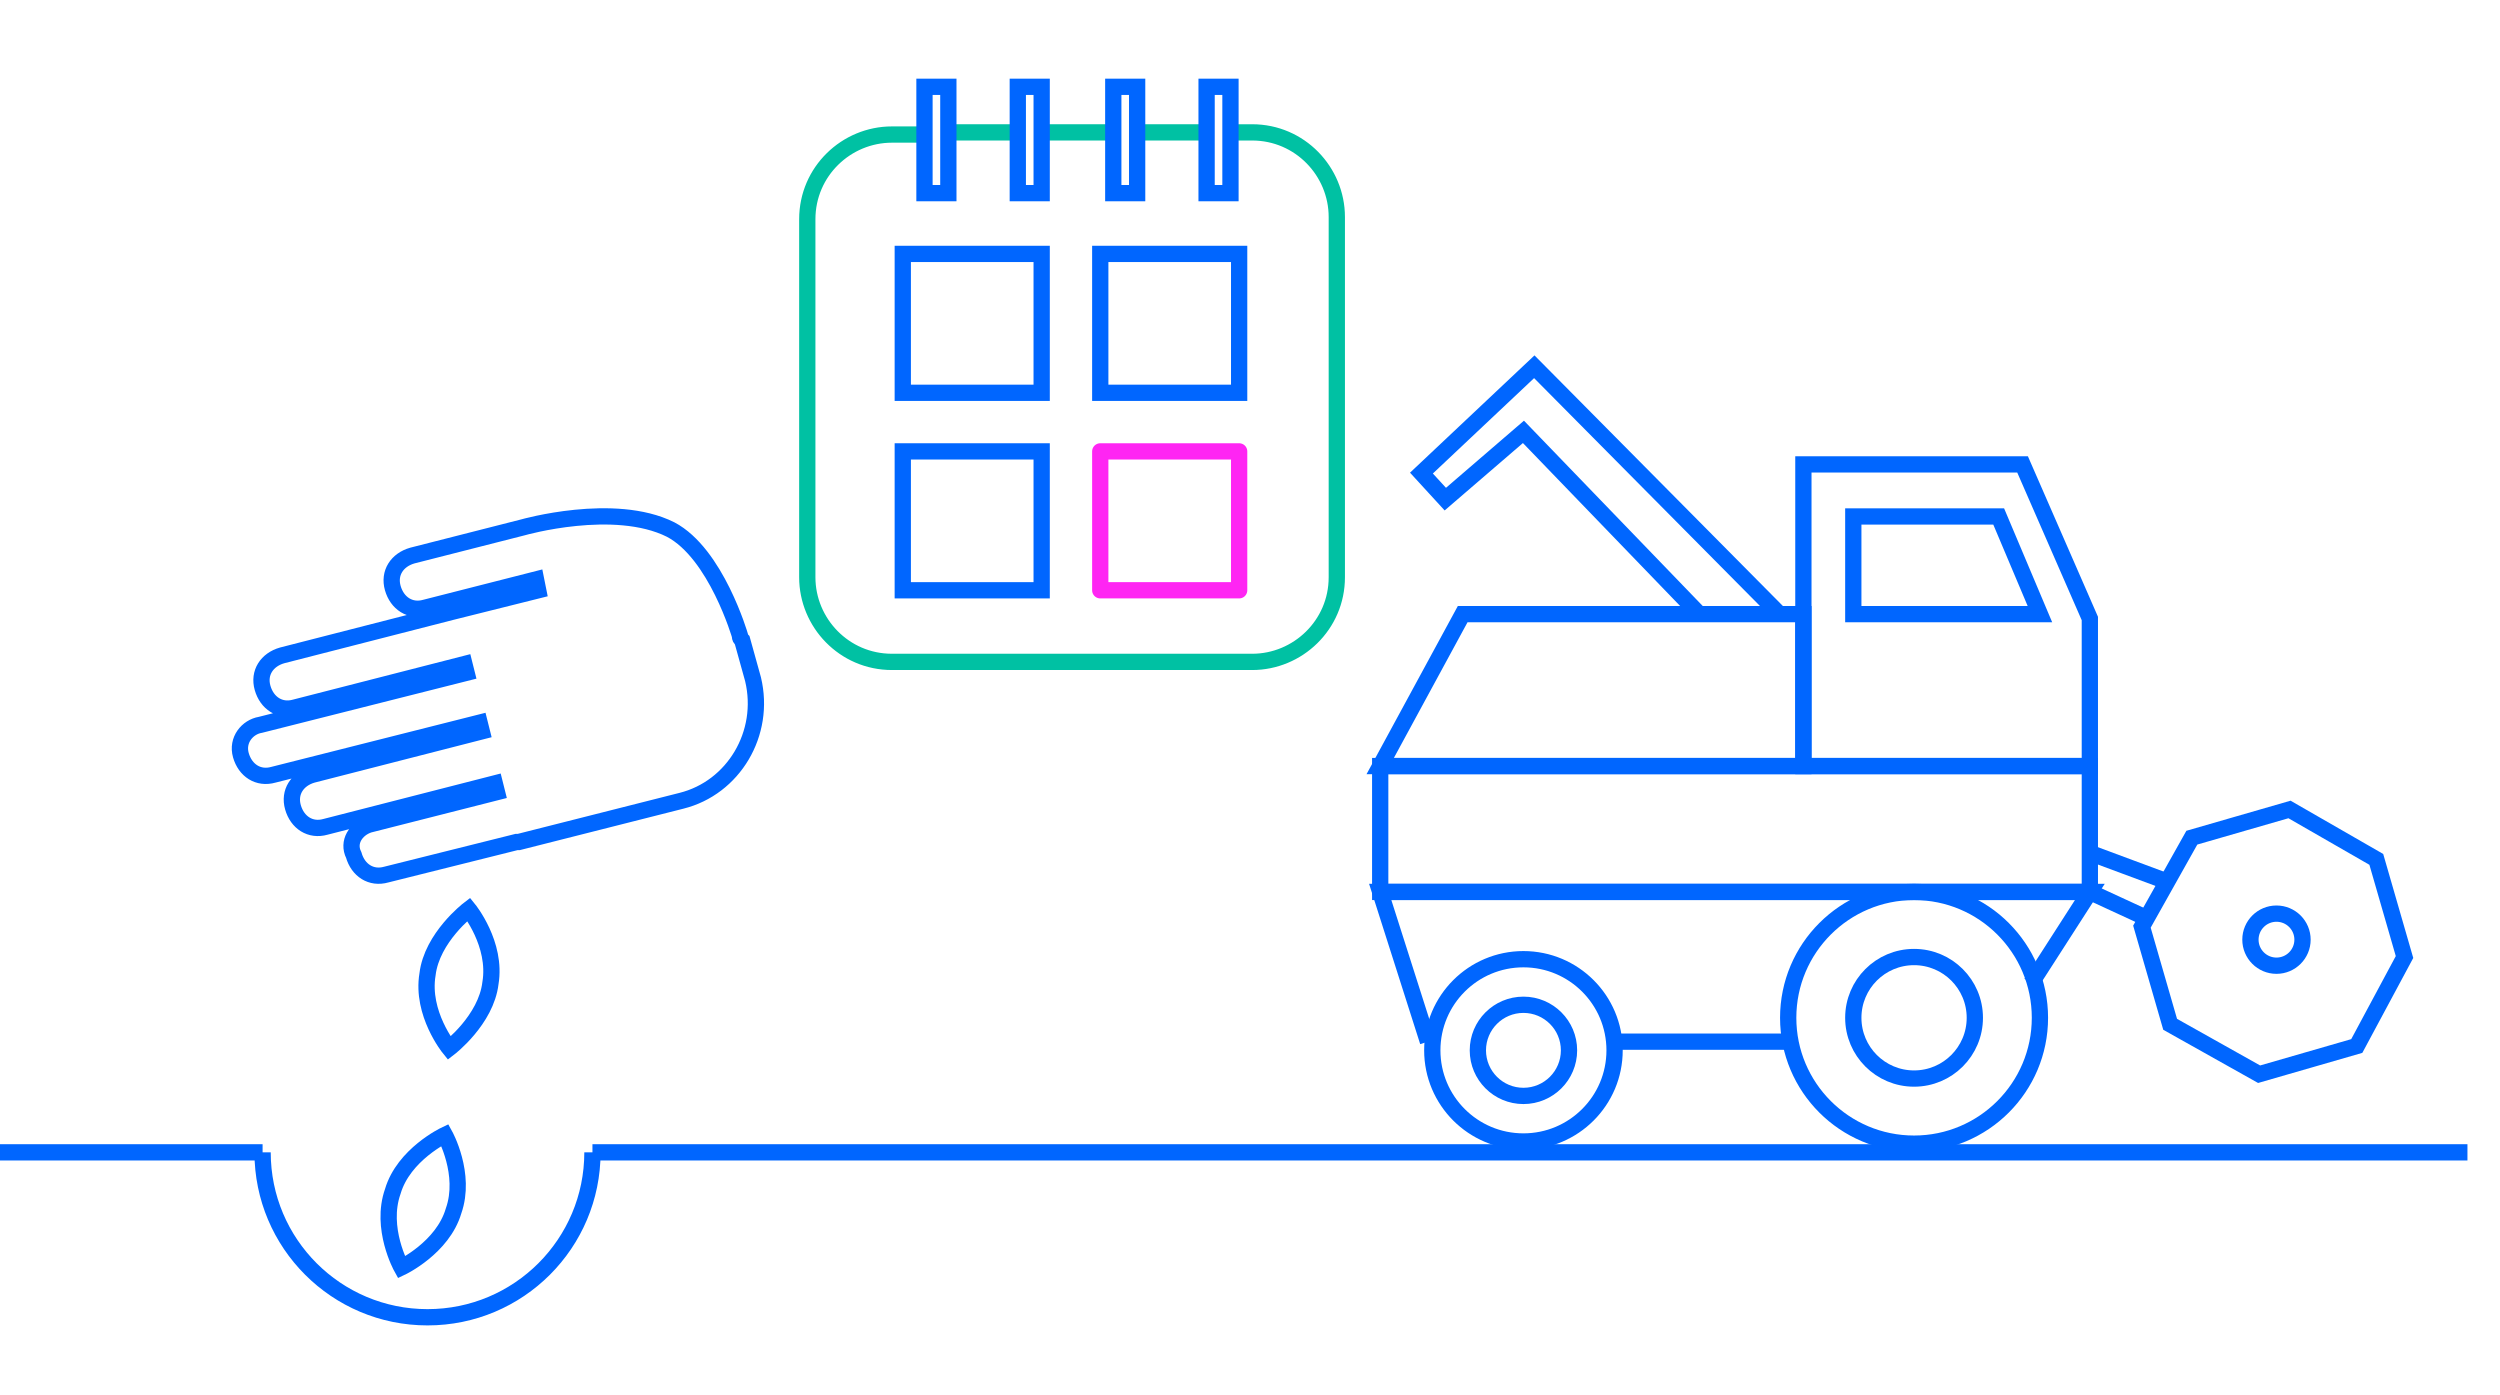 <?xml version="1.0" encoding="utf-8"?>
<!-- Generator: Adobe Illustrator 23.0.1, SVG Export Plug-In . SVG Version: 6.00 Build 0)  -->
<svg version="1.1" id="Layer_1" xmlns="http://www.w3.org/2000/svg" xmlns:xlink="http://www.w3.org/1999/xlink" x="0px" y="0px"
	 viewBox="0 0 115.2 64.3" style="enable-background:new 0 0 115.2 64.3;" xml:space="preserve">
<style type="text/css">
	.st0{fill:#FF25F3;}
	.st1{fill:#2935E8;}
	.st2{fill:#00C1A3;}
	.st3{fill:none;stroke:#0066FF;stroke-width:0.75;stroke-linejoin:round;stroke-miterlimit:10;}
	.st4{fill:#FFFFFF;stroke:#00C1A3;stroke-width:0.75;stroke-miterlimit:10;}
	.st5{fill:#FFFFFF;stroke:#0066FF;stroke-width:0.75;stroke-miterlimit:10;}
	.st6{fill:none;stroke:#00C1A3;stroke-width:0.75;stroke-miterlimit:10;}
	
		.st7{fill-rule:evenodd;clip-rule:evenodd;fill:none;stroke:#FF25F3;stroke-width:0.75;stroke-linecap:round;stroke-linejoin:round;stroke-miterlimit:10;}
	.st8{fill:none;stroke:#0066FF;stroke-width:0.75;stroke-miterlimit:10;}
	.st9{fill-rule:evenodd;clip-rule:evenodd;fill:none;stroke:#0066FF;stroke-width:0.75;stroke-miterlimit:10;}
	.st10{fill-rule:evenodd;clip-rule:evenodd;fill:none;stroke:#00C1A3;stroke-width:0.75;stroke-miterlimit:10;}
	.st11{fill:none;stroke:#FF25F3;stroke-width:0.75;stroke-linecap:round;stroke-linejoin:round;stroke-miterlimit:10;}
	.st12{fill:#FFFFFF;stroke:#FF25F3;stroke-width:0.75;stroke-linecap:round;stroke-linejoin:round;stroke-miterlimit:10;}
	.st13{fill-rule:evenodd;clip-rule:evenodd;fill:#FFFFFF;stroke:#0066FF;stroke-width:0.75;stroke-miterlimit:10;}
	
		.st14{fill-rule:evenodd;clip-rule:evenodd;fill:#FFFFFF;stroke:#FF25F3;stroke-width:0.75;stroke-linecap:round;stroke-linejoin:round;stroke-miterlimit:10;}
	.st15{fill-rule:evenodd;clip-rule:evenodd;fill:#FFFFFF;stroke:#00C1A3;stroke-width:0.75;stroke-miterlimit:10;}
	.st16{fill:none;stroke:#0066FF;stroke-width:0.75;stroke-linecap:round;stroke-linejoin:round;stroke-miterlimit:10;}
	.st17{fill:#FFFFFF;stroke:#00C1A3;stroke-width:0.75;stroke-linecap:round;stroke-linejoin:round;stroke-miterlimit:10;}
	
		.st18{fill-rule:evenodd;clip-rule:evenodd;fill:#FFFFFF;stroke:#0066FF;stroke-width:0.75;stroke-linecap:round;stroke-linejoin:round;stroke-miterlimit:10;}
	
		.st19{fill-rule:evenodd;clip-rule:evenodd;fill:none;stroke:#0066FF;stroke-width:0.75;stroke-linecap:round;stroke-linejoin:round;stroke-miterlimit:10;}
	.st20{fill:#FFFFFF;stroke:#0066FF;stroke-width:0.75;stroke-linejoin:round;stroke-miterlimit:10;}
	.st21{fill:none;stroke:#FF25F3;stroke-width:0.75;stroke-linecap:round;stroke-miterlimit:10;}
	.st22{fill:none;stroke:#00C1A3;stroke-width:0.75;stroke-miterlimit:10;stroke-dasharray:1.995,1.995;}
	.st23{fill:none;stroke:#FF25F3;stroke-width:0.75;stroke-linecap:round;stroke-miterlimit:10;stroke-dasharray:1.995,1.995;}
	.st24{fill:#FFFFFF;stroke:#000000;stroke-miterlimit:10;}
	.st25{fill:#0066FF;}
	.st26{fill:none;stroke:#FF25F3;stroke-width:0.75;stroke-linejoin:round;stroke-miterlimit:10;}
	.st27{fill:none;stroke:#FF25F3;stroke-width:0.75;stroke-miterlimit:10;}
	.st28{fill:none;stroke:#0066FF;stroke-width:0.75;stroke-linecap:round;stroke-miterlimit:10;}
	.st29{fill:none;stroke:#FFFFFF;stroke-width:0.75;stroke-miterlimit:10;}
	.st30{fill:none;stroke:#0000FF;stroke-width:2;stroke-miterlimit:10;}
	.st31{fill:none;stroke:#00C1A3;stroke-width:2;stroke-miterlimit:10;}
	.st32{fill:none;stroke:#FF25F3;stroke-width:2;stroke-linecap:round;stroke-linejoin:round;stroke-miterlimit:10;}
	.st33{fill:none;stroke:#FF25F3;stroke-width:0.75;stroke-linejoin:round;}
	.st34{fill:none;stroke:#FF25F3;stroke-width:0.75;stroke-linejoin:round;stroke-dasharray:1.916,1.916;}
	.st35{fill:none;stroke:#FF25F3;stroke-width:0.75;stroke-miterlimit:10;stroke-dasharray:1.916,1.916;}
	.st36{fill:none;}
	.st37{fill-rule:evenodd;clip-rule:evenodd;fill:none;stroke:#FF25F3;stroke-width:0.75;stroke-miterlimit:10;}
	.st38{clip-path:url(#SVGID_2_);fill:#2935E8;}
	.st39{clip-path:url(#SVGID_4_);fill:#00C1A3;}
	.st40{clip-path:url(#SVGID_6_);fill:#FF25F3;}
	.st41{fill:#FFFFFF;}
	.st42{fill:none;stroke:#FF25F3;stroke-width:0.75;stroke-linecap:round;stroke-linejoin:round;}
	.st43{fill:none;stroke:#FF25F3;stroke-width:0.75;stroke-linecap:round;stroke-linejoin:round;stroke-dasharray:5.106,5.106;}
	.st44{fill:none;stroke:#FF25F3;stroke-width:0.75;stroke-miterlimit:10;stroke-dasharray:7.394,7.394;}
	.st45{fill:none;stroke:#00C1A3;stroke-width:0.75;stroke-miterlimit:10;stroke-dasharray:8.732,8.732;}
</style>
<g>
	<g>
		<rect x="63.6" y="35.3" class="st8" width="32.7" height="5.8"/>
		<polygon class="st8" points="96.3,35.3 83.1,35.3 83.1,21.4 93.2,21.4 96.3,28.5 		"/>
		<polygon class="st8" points="83.1,35.3 63.6,35.3 67.4,28.3 83.1,28.3 		"/>
		<polygon class="st8" points="94,28.3 85.4,28.3 85.4,23.8 92.1,23.8 		"/>
		<polyline class="st8" points="82,28.3 70.7,16.9 65.5,21.8 66.6,23 70.2,19.9 78.4,28.4 		"/>
		<line class="st8" x1="82.4" y1="48" x2="74.6" y2="48"/>
		<polyline class="st8" points="65.8,48 63.6,41.1 96.3,41.1 93.6,45.3 		"/>
		<polygon class="st8" points="104.1,49.5 100,47.2 98.7,42.7 101,38.6 105.5,37.3 109.5,39.6 110.8,44.1 108.6,48.2 		"/>
		<circle class="st8" cx="104.9" cy="43.3" r="1.2"/>
		<line class="st8" x1="96.3" y1="39.3" x2="99.8" y2="40.6"/>
		<line class="st8" x1="98.9" y1="42.3" x2="96.3" y2="41.1"/>
		<circle class="st8" cx="88.2" cy="46.9" r="5.8"/>
		<circle class="st8" cx="88.2" cy="46.9" r="2.8"/>
		<circle class="st8" cx="70.2" cy="48.4" r="4.2"/>
		<circle class="st8" cx="70.2" cy="48.4" r="2.1"/>
	</g>
	<g>
		<path class="st6" d="M57,6.1h0.7c2.2,0,3.9,1.8,3.9,3.9v16.6c0,2.2-1.8,3.9-3.9,3.9H41.1c-2.2,0-3.9-1.8-3.9-3.9V10.1
			c0-2.2,1.8-3.9,3.9-3.9h1.4"/>
		<line class="st6" x1="52.6" y1="6.1" x2="55.3" y2="6.1"/>
		<line class="st6" x1="48.3" y1="6.1" x2="51.1" y2="6.1"/>
		<line class="st6" x1="44" y1="6.1" x2="46.8" y2="6.1"/>
		<rect x="42.6" y="4" class="st8" width="1.1" height="4.9"/>
		<rect x="46.9" y="4" class="st8" width="1.1" height="4.9"/>
		<rect x="51.3" y="4" class="st8" width="1.1" height="4.9"/>
		<rect x="55.6" y="4" class="st8" width="1.1" height="4.9"/>
		<g>
			<rect x="41.6" y="11.7" class="st8" width="6.4" height="6.4"/>
			<rect x="50.7" y="11.7" class="st8" width="6.4" height="6.4"/>
			<rect x="41.6" y="20.8" class="st8" width="6.4" height="6.4"/>
			<rect x="50.7" y="20.8" class="st11" width="6.4" height="6.4"/>
		</g>
	</g>
	<g>
		<path class="st8" d="M12,33.4l9.5-2.4l-0.1-0.4l-7.8,2c-0.7,0.2-1.3-0.2-1.5-0.9s0.2-1.3,0.9-1.5l7.8-2l0,0l4-1l-0.1-0.5L19.6,28
			c-0.7,0.2-1.3-0.2-1.5-0.9c-0.2-0.7,0.2-1.3,0.9-1.5l5.1-1.3c0,0,4.2-1.2,6.8,0.1c2.1,1.1,3.2,4.9,3.2,4.9l0,0
			c0,0.1,0,0.1,0.1,0.2l0.5,1.8c0.6,2.5-0.9,5-3.3,5.6l-7.5,1.9c0,0-0.1,0-0.1,0c0,0,0,0,0,0l-6,1.5c-0.7,0.2-1.3-0.2-1.5-0.9
			C16,38.8,16.4,38.2,17,38l5.9-1.5l-0.1-0.4l-7.8,2c-0.7,0.2-1.3-0.2-1.5-0.9c-0.2-0.7,0.2-1.3,0.9-1.5l7.8-2l-0.1-0.4l-9.5,2.4
			c-0.7,0.2-1.3-0.2-1.5-0.9S11.4,33.5,12,33.4z"/>
		<path class="st8" d="M27.3,53.1c0,4.2-3.4,7.6-7.6,7.6s-7.6-3.4-7.6-7.6"/>
		<line class="st8" x1="12.1" y1="53.1" x2="-0.7" y2="53.1"/>
		<line class="st8" x1="27.3" y1="53.1" x2="113.7" y2="53.1"/>
		<path class="st8" d="M20.9,55.8c-0.5,1.7-2.4,2.6-2.4,2.6s-1-1.8-0.4-3.5c0.5-1.7,2.4-2.6,2.4-2.6S21.5,54.1,20.9,55.8z"/>
		<path class="st8" d="M22.6,45.3c-0.2,1.7-1.9,3-1.9,3s-1.3-1.6-1-3.4c0.2-1.7,1.9-3,1.9-3S22.9,43.5,22.6,45.3z"/>
	</g>
</g>
</svg>
